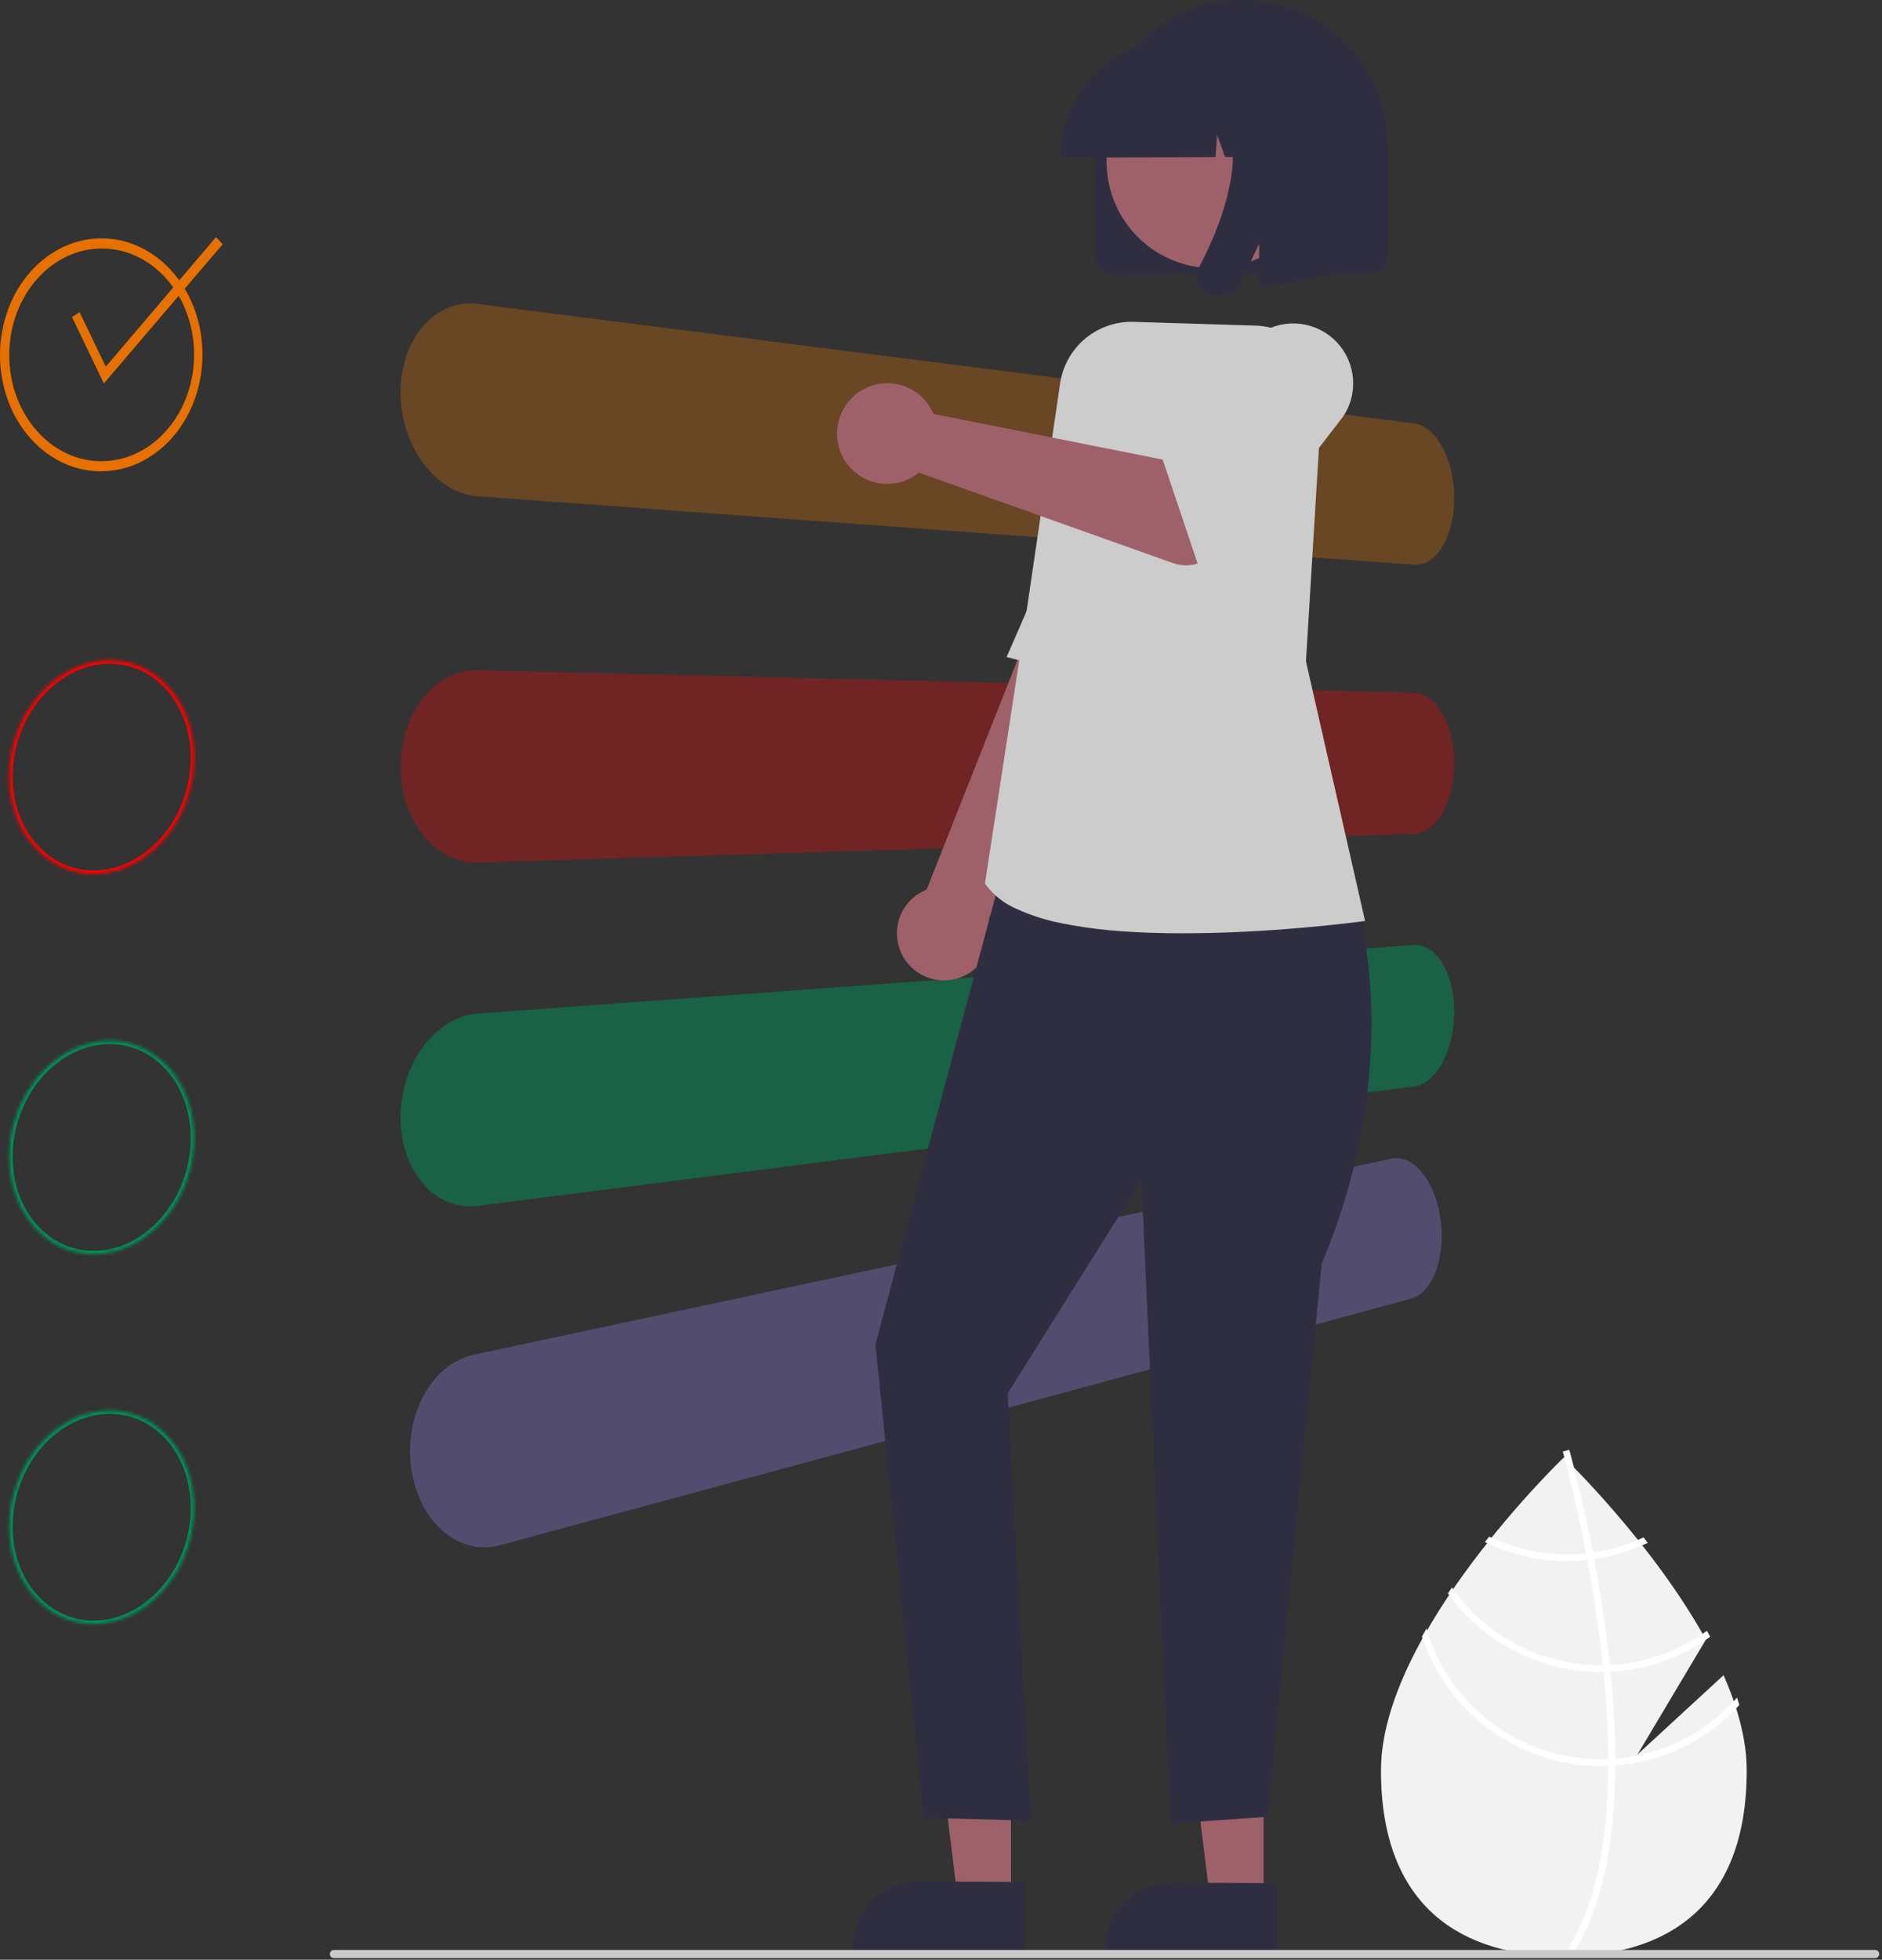 <svg width="560" height="583" viewBox="0 0 560 583" fill="none" xmlns="http://www.w3.org/2000/svg">
<rect x="0" y="0" width="560" height="583" fill="#333333" stroke="none"/>
<g clip-path="url(#clip0_108_345)">
<path d="M512.854 498.347L487.241 521.927L507.596 487.772C491.559 458.69 465.331 433.556 465.331 433.556C465.331 433.556 410.916 485.69 410.916 526.671C410.916 567.651 435.278 581.96 465.331 581.96C495.383 581.96 519.745 567.651 519.745 526.671C519.745 517.549 517.045 507.876 512.854 498.347Z" fill="#F2F2F2"/>
<path d="M480.653 523.204V525.224C480.533 548.704 476.573 567.024 468.803 579.924C468.693 580.114 468.573 580.294 468.463 580.484L467.593 579.954L466.763 579.434C475.383 565.504 478.433 545.814 478.543 525.334C478.553 524.674 478.563 524.004 478.553 523.334C478.523 514.664 477.993 505.894 477.143 497.374C477.083 496.714 477.013 496.044 476.943 495.374C475.763 484.134 474.063 473.394 472.323 464.064C472.203 463.404 472.073 462.744 471.943 462.094C468.933 446.314 465.863 434.884 465.163 432.354C465.083 432.044 465.033 431.874 465.023 431.834L465.973 431.564L465.983 431.554L466.943 431.284C466.953 431.324 467.123 431.894 467.403 432.954C468.473 436.914 471.253 447.664 473.983 461.844C474.103 462.484 474.233 463.144 474.353 463.804C475.773 471.374 477.163 479.834 478.263 488.714C478.543 490.944 478.793 493.144 479.013 495.314C479.093 495.984 479.163 496.654 479.223 497.314C480.144 506.524 480.62 515.154 480.653 523.204Z" fill="white"/>
<path d="M473.984 461.844C473.314 461.934 472.633 462.024 471.943 462.094C470.07 462.287 468.187 462.383 466.304 462.384C458.276 462.394 450.348 460.604 443.104 457.144C442.684 457.674 442.263 458.204 441.833 458.744C449.454 462.464 457.824 464.393 466.304 464.384C468.314 464.383 470.324 464.276 472.323 464.064C473.003 463.994 473.684 463.904 474.354 463.804C479.884 463.011 485.262 461.382 490.304 458.974C489.874 458.424 489.454 457.884 489.044 457.354C484.272 459.584 479.197 461.097 473.984 461.844Z" fill="white"/>
<path d="M479.014 495.314C478.324 495.354 477.634 495.374 476.944 495.374C476.734 495.384 476.514 495.384 476.304 495.384C467.605 495.384 459.035 493.281 451.325 489.253C443.615 485.226 436.993 479.394 432.024 472.254C431.624 472.844 431.224 473.434 430.834 474.034C436.013 481.258 442.839 487.144 450.747 491.205C458.654 495.265 467.415 497.384 476.304 497.384C476.584 497.384 476.864 497.384 477.144 497.374C477.844 497.364 478.534 497.344 479.224 497.314C489.901 496.767 500.195 493.156 508.874 486.914C508.554 486.324 508.234 485.734 507.904 485.144C499.469 491.273 489.428 494.807 479.014 495.314Z" fill="white"/>
<path d="M480.654 523.204C479.954 523.264 479.254 523.304 478.554 523.334C477.804 523.364 477.054 523.384 476.304 523.384C464.615 523.37 453.245 519.571 443.896 512.555C434.547 505.539 427.723 495.683 424.444 484.464C423.994 485.274 423.544 486.074 423.114 486.884C426.808 498.077 433.936 507.822 443.484 514.733C453.033 521.645 464.516 525.371 476.304 525.384C477.054 525.384 477.804 525.374 478.544 525.334C479.254 525.314 479.954 525.274 480.654 525.224C494.793 524.118 507.983 517.68 517.554 507.214C517.344 506.474 517.104 505.744 516.864 505.004C507.62 515.548 494.631 522.077 480.654 523.204Z" fill="white"/>
<path d="M420.747 125.949L142.158 90.431C141.408 90.335 140.652 90.286 139.895 90.284C139.15 90.283 138.404 90.33 137.665 90.425C136.926 90.52 136.195 90.663 135.475 90.854C134.747 91.048 134.032 91.289 133.335 91.576C132.652 91.856 131.987 92.178 131.343 92.539C130.69 92.903 130.059 93.305 129.454 93.743C128.835 94.192 128.242 94.676 127.677 95.193C127.095 95.725 126.541 96.287 126.018 96.878C125.482 97.487 124.978 98.123 124.507 98.783C124.031 99.451 123.584 100.147 123.167 100.869C122.75 101.593 122.362 102.347 122.005 103.129C121.648 103.912 121.322 104.721 121.028 105.556C120.723 106.42 120.456 107.302 120.226 108.204C119.997 109.106 119.805 110.024 119.651 110.957C119.5 111.89 119.384 112.838 119.304 113.801C119.224 114.764 119.184 115.738 119.184 116.725C119.187 117.71 119.227 118.692 119.304 119.671C119.381 120.65 119.497 121.621 119.651 122.584C119.806 123.551 119.999 124.509 120.228 125.457C120.458 126.404 120.725 127.341 121.03 128.267C121.325 129.162 121.65 130.036 122.008 130.89C122.365 131.745 122.752 132.576 123.169 133.384C123.586 134.193 124.033 134.977 124.509 135.739C124.984 136.504 125.488 137.24 126.021 137.947C126.554 138.654 127.107 139.328 127.68 139.97C128.253 140.608 128.845 141.21 129.456 141.776C130.068 142.342 130.697 142.87 131.345 143.361C131.986 143.847 132.651 144.301 133.337 144.719C134.029 145.141 134.743 145.524 135.478 145.866C136.19 146.198 136.921 146.488 137.667 146.734C138.398 146.975 139.143 147.172 139.898 147.323C140.645 147.472 141.401 147.574 142.161 147.63L420.749 168.008C421.559 168.067 422.374 167.985 423.157 167.767C423.555 167.656 423.943 167.513 424.318 167.339C424.71 167.157 425.087 166.945 425.446 166.707C425.811 166.465 426.159 166.199 426.489 165.912C426.835 165.611 427.163 165.289 427.471 164.949C427.796 164.59 428.103 164.214 428.389 163.822C428.685 163.42 428.97 162.99 429.243 162.534C429.516 162.079 429.774 161.603 430.017 161.108C430.26 160.613 430.487 160.098 430.699 159.565C430.912 159.032 431.109 158.481 431.289 157.911C431.47 157.341 431.634 156.754 431.783 156.151C431.939 155.527 432.074 154.891 432.187 154.244C432.3 153.597 432.397 152.941 432.477 152.275C432.555 151.609 432.613 150.934 432.652 150.25C432.69 149.566 432.71 148.875 432.71 148.176C432.707 147.478 432.688 146.783 432.652 146.091C432.616 145.399 432.557 144.713 432.477 144.032C432.399 143.35 432.303 142.675 432.187 142.004C432.072 141.334 431.937 140.672 431.783 140.016C431.634 139.382 431.47 138.762 431.289 138.157C431.11 137.56 430.914 136.972 430.699 136.393C430.485 135.813 430.257 135.251 430.017 134.707C429.774 134.164 429.516 133.637 429.243 133.126C428.969 132.614 428.685 132.128 428.389 131.667C428.094 131.205 427.788 130.768 427.471 130.355C427.154 129.941 426.826 129.554 426.489 129.194C426.159 128.841 425.811 128.506 425.446 128.19C425.088 127.881 424.712 127.594 424.318 127.332C423.947 127.084 423.559 126.863 423.157 126.67C422.772 126.485 422.373 126.331 421.965 126.208C421.567 126.088 421.159 126.002 420.747 125.949" fill="#E77100" fill-opacity="0.3"/>
<path d="M420.747 206.055L142.158 199.382C140.647 199.345 139.137 199.499 137.665 199.841C136.922 200.014 136.191 200.233 135.475 200.497C134.743 200.767 134.029 201.08 133.335 201.436C132.65 201.787 131.985 202.176 131.343 202.601C130.688 203.034 130.058 203.503 129.454 204.004C128.834 204.518 128.241 205.063 127.677 205.638C127.103 206.222 126.551 206.844 126.018 207.502C125.486 208.161 124.982 208.849 124.507 209.564C124.031 210.279 123.584 211.02 123.167 211.788C122.749 212.556 122.362 213.35 122.005 214.169C121.648 214.989 121.322 215.831 121.028 216.697C120.723 217.593 120.456 218.504 120.226 219.43C119.996 220.355 119.805 221.292 119.651 222.242C119.5 223.191 119.384 224.151 119.304 225.122C119.224 226.093 119.184 227.072 119.184 228.058C119.187 229.044 119.227 230.023 119.304 230.993C119.381 231.963 119.497 232.922 119.651 233.871C119.806 234.815 119.999 235.748 120.228 236.672C120.458 237.596 120.725 238.505 121.03 239.4C121.325 240.268 121.65 241.111 122.008 241.928C122.365 242.745 122.752 243.536 123.169 244.301C123.586 245.067 124.033 245.806 124.509 246.518C124.984 247.227 125.488 247.909 126.021 248.564C126.554 249.219 127.107 249.836 127.68 250.417C128.244 250.988 128.837 251.53 129.456 252.04C130.06 252.538 130.691 253.002 131.345 253.431C131.987 253.852 132.652 254.236 133.337 254.583C134.031 254.934 134.746 255.243 135.478 255.508C136.193 255.768 136.925 255.982 137.667 256.15C138.402 256.317 139.147 256.438 139.898 256.511C140.65 256.583 141.406 256.608 142.161 256.585L420.747 248.109C421.156 248.096 421.564 248.049 421.965 247.968C422.371 247.886 422.769 247.77 423.157 247.623C423.557 247.469 423.946 247.286 424.318 247.074C424.711 246.85 425.088 246.6 425.446 246.325C425.811 246.045 426.159 245.743 426.489 245.422C426.835 245.085 427.162 244.73 427.471 244.358C427.787 243.979 428.093 243.572 428.389 243.136C428.685 242.701 428.97 242.242 429.243 241.76C429.516 241.276 429.774 240.773 430.017 240.253C430.26 239.733 430.487 239.196 430.699 238.64C430.912 238.076 431.109 237.502 431.289 236.918C431.47 236.333 431.634 235.732 431.783 235.112C431.939 234.478 432.074 233.832 432.187 233.173C432.3 232.514 432.397 231.848 432.477 231.173C432.555 230.497 432.613 229.815 432.652 229.127C432.69 228.439 432.71 227.746 432.71 227.047C432.707 226.354 432.688 225.663 432.652 224.972C432.616 224.281 432.557 223.599 432.477 222.925C432.399 222.25 432.303 221.584 432.187 220.928C432.072 220.273 431.937 219.624 431.783 218.982C431.633 218.362 431.468 217.759 431.288 217.171C431.107 216.584 430.911 216.013 430.699 215.46C430.488 214.906 430.261 214.37 430.018 213.85C429.775 213.331 429.517 212.831 429.244 212.349C428.97 211.867 428.686 211.409 428.39 210.977C428.095 210.544 427.789 210.139 427.472 209.76C427.164 209.39 426.836 209.037 426.49 208.702C426.16 208.383 425.812 208.084 425.447 207.806C425.089 207.533 424.712 207.286 424.319 207.065C423.946 206.856 423.557 206.675 423.157 206.525C422.769 206.38 422.371 206.267 421.965 206.187C421.563 206.109 421.156 206.064 420.747 206.055Z" fill="#FF0000" fill-opacity="0.3"/>
<path d="M420.747 281.153L142.158 301.528C141.398 301.583 140.643 301.686 139.895 301.835C139.141 301.985 138.396 302.182 137.665 302.423C136.919 302.669 136.187 302.959 135.475 303.291C134.741 303.633 134.026 304.016 133.335 304.438C132.648 304.857 131.983 305.31 131.343 305.796C130.694 306.291 130.065 306.82 129.454 307.381C128.843 307.946 128.251 308.547 127.677 309.187C127.103 309.827 126.551 310.501 126.018 311.211C125.486 311.922 124.982 312.659 124.507 313.421C124.031 314.182 123.584 314.967 123.167 315.775C122.75 316.584 122.362 317.415 122.005 318.269C121.648 319.123 121.322 319.998 121.028 320.892C120.723 321.817 120.456 322.754 120.226 323.703C119.997 324.652 119.805 325.609 119.651 326.572C119.5 327.536 119.384 328.508 119.304 329.486C119.224 330.464 119.184 331.446 119.184 332.433C119.187 333.419 119.227 334.394 119.304 335.357C119.381 336.32 119.497 337.268 119.651 338.201C119.806 339.137 119.999 340.055 120.228 340.955C120.458 341.856 120.725 342.738 121.03 343.603C121.325 344.44 121.65 345.249 122.008 346.03C122.365 346.813 122.752 347.566 123.169 348.291C123.586 349.015 124.033 349.711 124.509 350.377C124.98 351.037 125.485 351.673 126.021 352.281C126.543 352.872 127.097 353.435 127.68 353.966C128.244 354.483 128.837 354.968 129.456 355.417C130.062 355.855 130.692 356.257 131.345 356.621C131.989 356.982 132.654 357.303 133.337 357.584C134.034 357.87 134.749 358.112 135.478 358.306C136.197 358.496 136.929 358.64 137.667 358.735C138.407 358.83 139.152 358.877 139.898 358.875C140.654 358.874 141.41 358.825 142.161 358.729L420.747 323.219C421.159 323.166 421.567 323.08 421.965 322.96C422.373 322.837 422.772 322.683 423.157 322.498C423.559 322.305 423.947 322.084 424.318 321.836C424.712 321.574 425.088 321.287 425.446 320.978C425.811 320.662 426.159 320.327 426.489 319.974C426.822 319.613 427.15 319.226 427.471 318.813C427.787 318.401 428.093 317.964 428.389 317.501C428.685 317.039 428.97 316.553 429.243 316.042C429.516 315.535 429.774 315.008 430.017 314.461C430.26 313.913 430.487 313.352 430.699 312.775C430.912 312.197 431.109 311.605 431.289 311C431.47 310.395 431.634 309.775 431.783 309.141C431.939 308.485 432.074 307.822 432.187 307.152C432.3 306.481 432.397 305.806 432.477 305.124C432.555 304.443 432.613 303.757 432.652 303.065C432.69 302.373 432.71 301.678 432.71 300.979C432.706 300.284 432.687 299.594 432.651 298.911C432.614 298.227 432.556 297.552 432.476 296.886C432.399 296.218 432.303 295.56 432.187 294.913C432.072 294.266 431.937 293.631 431.783 293.006C431.634 292.402 431.47 291.815 431.289 291.246C431.111 290.677 430.915 290.126 430.7 289.592C430.486 289.059 430.259 288.544 430.018 288.049C429.773 287.558 429.514 287.084 429.24 286.626C428.967 286.169 428.682 285.74 428.387 285.338C428.101 284.947 427.794 284.571 427.468 284.212C427.16 283.872 426.832 283.55 426.486 283.249C426.156 282.961 425.808 282.696 425.444 282.454C425.084 282.216 424.707 282.004 424.316 281.822C423.941 281.648 423.552 281.504 423.154 281.394C422.372 281.175 421.557 281.094 420.747 281.153" fill="#009258" fill-opacity="0.5"/>
<path d="M414.059 344.681L140.888 403.031C140.143 403.19 139.409 403.395 138.689 403.645C137.962 403.898 137.251 404.195 136.56 404.534C135.854 404.88 135.17 405.267 134.51 405.693C133.829 406.133 133.174 406.61 132.547 407.123C131.924 407.632 131.327 408.172 130.76 408.741C130.185 409.32 129.634 409.93 129.106 410.57C128.578 411.213 128.074 411.89 127.593 412.602C127.113 413.314 126.657 414.058 126.227 414.834C125.798 415.612 125.4 416.411 125.033 417.23C124.665 418.05 124.331 418.888 124.028 419.746C123.725 420.605 123.456 421.481 123.219 422.376C122.982 423.271 122.779 424.181 122.61 425.108C122.435 426.066 122.298 427.03 122.201 428.002C122.104 428.974 122.045 429.947 122.024 430.922C122.007 431.899 122.025 432.877 122.08 433.857C122.134 434.837 122.229 435.815 122.364 436.792C122.503 437.769 122.676 438.729 122.884 439.672C123.093 440.615 123.337 441.539 123.617 442.442C123.9 443.348 124.216 444.231 124.567 445.091C124.918 445.952 125.303 446.79 125.724 447.605C126.13 448.393 126.564 449.149 127.025 449.875C127.486 450.601 127.972 451.294 128.485 451.955C128.998 452.615 129.535 453.243 130.098 453.838C130.655 454.427 131.242 454.988 131.857 455.517C132.455 456.031 133.081 456.512 133.731 456.959C134.36 457.394 135.014 457.792 135.689 458.152C136.349 458.504 137.029 458.815 137.725 459.086C138.412 459.356 139.115 459.583 139.83 459.767C140.56 459.956 141.301 460.097 142.049 460.189C142.788 460.279 143.533 460.321 144.277 460.314C145.023 460.307 145.767 460.251 146.506 460.148C147.255 460.043 147.997 459.89 148.727 459.692L419.822 386.351C420.223 386.242 420.615 386.1 420.993 385.928C421.381 385.75 421.754 385.542 422.11 385.306C422.482 385.06 422.836 384.788 423.17 384.491C423.524 384.178 423.858 383.842 424.17 383.487C424.488 383.124 424.787 382.744 425.065 382.35C425.346 381.946 425.617 381.518 425.879 381.065C426.136 380.614 426.379 380.138 426.609 379.64C426.839 379.141 427.054 378.621 427.254 378.078C427.455 377.538 427.639 376.98 427.804 376.405C427.97 375.83 428.119 375.242 428.25 374.642C428.381 374.04 428.495 373.427 428.591 372.802C428.687 372.178 428.765 371.542 428.825 370.894C428.89 370.222 428.933 369.547 428.953 368.867C428.973 368.188 428.977 367.506 428.963 366.82C428.946 366.134 428.91 365.446 428.853 364.756C428.797 364.065 428.721 363.374 428.625 362.681C428.526 361.993 428.412 361.313 428.283 360.641C428.154 359.968 428.003 359.308 427.833 358.659C427.665 358.007 427.479 357.369 427.276 356.744C427.073 356.119 426.853 355.508 426.614 354.911C426.385 354.333 426.141 353.774 425.884 353.235C425.63 352.696 425.36 352.177 425.075 351.677C424.789 351.178 424.494 350.7 424.187 350.242C423.877 349.789 423.556 349.355 423.222 348.939C422.888 348.524 422.548 348.138 422.2 347.781C421.863 347.432 421.508 347.101 421.136 346.79C420.784 346.496 420.415 346.222 420.031 345.971C419.665 345.732 419.284 345.516 418.89 345.327C418.501 345.14 418.098 344.982 417.686 344.855C417.291 344.734 416.886 344.645 416.476 344.59C415.671 344.481 414.853 344.512 414.059 344.681" fill="#7366AC" fill-opacity="0.5"/>
<path d="M268.901 284.886C270.666 287.82 273.447 290.004 276.715 291.023C279.984 292.042 283.513 291.825 286.633 290.414C289.752 289.003 292.245 286.495 293.638 283.368C295.03 280.24 295.226 276.709 294.188 273.447L348.181 162.521L322.336 146.854L275.707 264.679C275.528 264.748 275.353 264.821 275.18 264.897C275.007 264.973 274.835 265.052 274.664 265.135C274.492 265.217 274.322 265.304 274.153 265.396C273.984 265.487 273.816 265.583 273.65 265.683C270.474 267.6 268.19 270.7 267.299 274.3C266.408 277.901 266.984 281.708 268.9 284.885L268.901 284.886Z" fill="#9E616A"/>
<path d="M337.874 205.295L299.517 195.464C299.517 195.464 300.769 192.633 302.804 187.942C304.84 183.252 307.684 176.712 310.883 169.287C314.082 161.862 317.631 153.565 321.098 145.364C324.565 137.163 327.936 129.06 330.776 122.036C333.615 115.013 336.841 110.807 340.083 108.449C342.767 106.41 346.147 105.511 349.488 105.949C352.086 106.336 354.569 107.281 356.766 108.719C357.806 109.366 358.784 110.109 359.687 110.936L368.581 127.11L337.874 205.295Z" fill="#CCCCCC"/>
<mask id="path-12-inside-1_108_345" fill="white">
<path d="M30.902 196.51C29.973 196.579 29.049 196.699 28.133 196.871C27.212 197.044 26.301 197.267 25.404 197.541C24.494 197.819 23.599 198.146 22.725 198.52C21.829 198.904 20.955 199.334 20.104 199.808C19.272 200.276 18.459 200.785 17.664 201.335C16.87 201.885 16.098 202.475 15.349 203.107C14.601 203.737 13.876 204.408 13.172 205.122C12.468 205.835 11.79 206.588 11.137 207.379C10.485 208.17 9.867 208.99 9.282 209.838C8.698 210.686 8.15 211.56 7.638 212.46C7.131 213.361 6.657 214.287 6.215 215.237C5.774 216.187 5.373 217.159 5.012 218.154C4.635 219.185 4.306 220.227 4.023 221.28C3.741 222.332 3.505 223.394 3.317 224.465C3.127 225.535 2.985 226.613 2.891 227.698C2.796 228.783 2.749 229.872 2.749 230.966C2.749 232.06 2.796 233.14 2.891 234.205C2.985 235.271 3.127 236.32 3.317 237.353C3.505 238.386 3.741 239.4 4.023 240.396C4.306 241.392 4.634 242.368 5.008 243.323C5.372 244.245 5.774 245.137 6.212 245.999C6.645 246.852 7.12 247.683 7.637 248.488C8.145 249.278 8.694 250.042 9.281 250.775C9.863 251.504 10.482 252.202 11.137 252.866C11.782 253.519 12.461 254.136 13.172 254.715C13.868 255.282 14.595 255.81 15.351 256.296C16.841 257.255 18.436 258.04 20.105 258.636C21.816 259.247 23.595 259.651 25.402 259.839C26.308 259.933 27.22 259.973 28.131 259.96C29.057 259.947 29.981 259.881 30.899 259.764C31.826 259.645 32.745 259.476 33.654 259.257C34.564 259.036 35.462 258.767 36.344 258.449C37.235 258.127 38.109 257.759 38.962 257.345C39.831 256.924 40.678 256.458 41.5 255.951C42.3 255.452 43.079 254.917 43.837 254.345C44.596 253.774 45.33 253.165 46.041 252.518C46.752 251.871 47.439 251.189 48.101 250.472C48.763 249.754 49.399 249.002 50.01 248.214C50.625 247.426 51.203 246.615 51.746 245.781C52.288 244.946 52.796 244.09 53.27 243.211C53.743 242.332 54.181 241.433 54.584 240.513C54.987 239.594 55.354 238.655 55.686 237.696C56.029 236.705 56.33 235.704 56.587 234.695C56.845 233.687 57.06 232.671 57.233 231.648C57.404 230.624 57.533 229.594 57.62 228.56C57.707 227.526 57.75 226.487 57.75 225.443C57.749 224.4 57.706 223.37 57.62 222.352C57.534 221.335 57.405 220.332 57.233 219.343C57.061 218.356 56.846 217.383 56.587 216.425C56.329 215.467 56.029 214.527 55.686 213.605C55.353 212.712 54.986 211.847 54.584 211.008C54.178 210.172 53.737 209.361 53.264 208.574C52.327 207.02 51.236 205.563 50.01 204.225C49.408 203.567 48.773 202.941 48.106 202.348C47.449 201.767 46.762 201.222 46.046 200.715C45.338 200.213 44.602 199.75 43.842 199.329C43.083 198.909 42.301 198.531 41.5 198.198C39.845 197.509 38.115 197.018 36.345 196.735C35.454 196.593 34.556 196.504 33.655 196.467C32.737 196.43 31.817 196.445 30.901 196.513"/>
</mask>
<path d="M28.133 196.871L28.317 197.854L28.318 197.854L28.133 196.871ZM25.404 197.541L25.113 196.584L25.112 196.584L25.404 197.541ZM22.725 198.52L23.118 199.44L23.119 199.44L22.725 198.52ZM20.104 199.808L19.617 198.935L19.614 198.937L20.104 199.808ZM15.349 203.107L15.993 203.872L15.994 203.871L15.349 203.107ZM11.137 207.379L10.366 206.743L10.366 206.743L11.137 207.379ZM7.638 212.46L6.769 211.965L6.767 211.969L7.638 212.46ZM5.012 218.154L5.951 218.496L5.951 218.495L5.012 218.154ZM3.317 224.465L4.301 224.639L4.301 224.638L3.317 224.465ZM2.749 230.966H3.749V230.966L2.749 230.966ZM3.317 237.353L4.3 237.174L4.3 237.173L3.317 237.353ZM5.008 243.323L4.077 243.687L4.078 243.69L5.008 243.323ZM6.212 245.999L7.103 245.546L7.103 245.545L6.212 245.999ZM7.637 248.488L6.795 249.028L6.796 249.029L7.637 248.488ZM9.281 250.775L10.063 250.152L10.062 250.15L9.281 250.775ZM11.137 252.866L10.426 253.568L10.426 253.569L11.137 252.866ZM13.172 254.715L12.54 255.49L12.54 255.49L13.172 254.715ZM15.351 256.296L15.892 255.455L15.892 255.454L15.351 256.296ZM20.105 258.636L20.442 257.694L20.442 257.694L20.105 258.636ZM25.402 259.839L25.298 260.834L25.299 260.834L25.402 259.839ZM28.131 259.96L28.117 258.96L28.116 258.96L28.131 259.96ZM30.899 259.764L30.773 258.772L30.772 258.772L30.899 259.764ZM33.654 259.257L33.889 260.229L33.889 260.229L33.654 259.257ZM36.344 258.449L36.683 259.39L36.683 259.39L36.344 258.449ZM38.962 257.345L38.526 256.445L38.526 256.446L38.962 257.345ZM41.5 255.951L42.025 256.802L42.029 256.8L41.5 255.951ZM46.041 252.518L46.714 253.258L46.714 253.258L46.041 252.518ZM50.01 248.214L49.222 247.598L49.22 247.601L50.01 248.214ZM53.27 243.211L54.15 243.685L54.15 243.685L53.27 243.211ZM55.686 237.696L54.741 237.369L54.741 237.37L55.686 237.696ZM57.233 231.648L58.219 231.814L58.219 231.813L57.233 231.648ZM57.75 225.443L58.75 225.443V225.443L57.75 225.443ZM57.233 219.343L56.247 219.514L56.248 219.515L57.233 219.343ZM55.686 213.605L56.623 213.256L56.623 213.255L55.686 213.605ZM54.584 211.008L55.486 210.576L55.484 210.571L54.584 211.008ZM53.264 208.574L54.121 208.058L54.12 208.058L53.264 208.574ZM50.01 204.225L49.272 204.9L49.273 204.901L50.01 204.225ZM48.106 202.348L48.77 201.601L48.769 201.599L48.106 202.348ZM46.046 200.715L46.624 199.899L46.624 199.899L46.046 200.715ZM43.842 199.329L44.327 198.455L44.327 198.455L43.842 199.329ZM41.5 198.198L41.115 199.121L41.116 199.121L41.5 198.198ZM36.345 196.735L36.503 195.748L36.503 195.748L36.345 196.735ZM33.655 196.467L33.696 195.468L33.695 195.468L33.655 196.467ZM30.828 195.513C29.862 195.584 28.901 195.71 27.948 195.888L28.318 197.854C29.197 197.689 30.084 197.573 30.975 197.507L30.828 195.513ZM27.949 195.888C26.991 196.068 26.044 196.3 25.113 196.584L25.696 198.497C26.557 198.235 27.432 198.02 28.317 197.854L27.949 195.888ZM25.112 196.584C24.167 196.873 23.239 197.212 22.331 197.601L23.119 199.44C23.96 199.079 24.821 198.764 25.696 198.497L25.112 196.584ZM22.331 197.601C21.404 197.998 20.498 198.444 19.617 198.935L20.591 200.682C21.412 200.224 22.255 199.809 23.118 199.44L22.331 197.601ZM19.614 198.937C18.755 199.42 17.915 199.945 17.095 200.512L18.233 202.157C19.002 201.625 19.789 201.133 20.594 200.68L19.614 198.937ZM17.095 200.512C16.274 201.081 15.477 201.691 14.705 202.342L15.994 203.871C16.719 203.26 17.465 202.689 18.233 202.157L17.095 200.512ZM14.705 202.342C13.933 202.992 13.185 203.685 12.46 204.419L13.884 205.824C14.566 205.132 15.27 204.481 15.993 203.872L14.705 202.342ZM12.46 204.419C11.735 205.155 11.037 205.929 10.366 206.743L11.909 208.015C12.543 207.246 13.201 206.516 13.884 205.824L12.46 204.419ZM10.366 206.743C9.695 207.556 9.059 208.399 8.459 209.271L10.106 210.405C10.674 209.581 11.275 208.784 11.909 208.015L10.366 206.743ZM8.459 209.271C7.858 210.143 7.295 211.041 6.769 211.965L8.507 212.954C9.005 212.08 9.538 211.23 10.106 210.405L8.459 209.271ZM6.767 211.969C6.247 212.893 5.761 213.842 5.308 214.815L7.122 215.658C7.553 214.731 8.015 213.829 8.51 212.95L6.767 211.969ZM5.308 214.815C4.855 215.792 4.442 216.791 4.072 217.812L5.951 218.495C6.303 217.527 6.693 216.582 7.122 215.658L5.308 214.815ZM4.072 217.811C3.686 218.869 3.348 219.939 3.057 221.02L4.989 221.539C5.264 220.514 5.585 219.5 5.951 218.496L4.072 217.811ZM3.057 221.02C2.767 222.102 2.525 223.192 2.332 224.291L4.301 224.638C4.485 223.597 4.714 222.563 4.989 221.539L3.057 221.02ZM2.332 224.291C2.137 225.39 1.992 226.497 1.894 227.611L3.887 227.785C3.979 226.729 4.117 225.681 4.301 224.639L2.332 224.291ZM1.894 227.611C1.797 228.725 1.749 229.844 1.749 230.966L3.749 230.966C3.749 229.901 3.795 228.841 3.887 227.785L1.894 227.611ZM1.749 230.966C1.749 232.089 1.797 233.198 1.894 234.294L3.887 234.117C3.795 233.081 3.749 232.031 3.749 230.966H1.749ZM1.894 234.294C1.992 235.39 2.138 236.47 2.333 237.534L4.3 237.173C4.117 236.171 3.979 235.153 3.887 234.117L1.894 234.294ZM2.333 237.533C2.527 238.597 2.77 239.642 3.061 240.669L4.985 240.123C4.712 239.159 4.483 238.176 4.3 237.174L2.333 237.533ZM3.061 240.669C3.352 241.696 3.691 242.702 4.077 243.687L5.939 242.958C5.577 242.033 5.259 241.089 4.985 240.123L3.061 240.669ZM4.078 243.69C4.453 244.641 4.868 245.561 5.32 246.452L7.103 245.545C6.679 244.712 6.291 243.849 5.938 242.955L4.078 243.69ZM5.32 246.451C5.768 247.334 6.261 248.194 6.795 249.028L8.479 247.948C7.98 247.171 7.521 246.369 7.103 245.546L5.32 246.451ZM6.796 249.029C7.323 249.848 7.892 250.64 8.501 251.4L10.062 250.15C9.496 249.444 8.968 248.708 8.478 247.947L6.796 249.029ZM8.499 251.399C9.103 252.155 9.746 252.88 10.426 253.568L11.849 252.164C11.219 251.525 10.623 250.853 10.063 250.152L8.499 251.399ZM10.426 253.569C11.095 254.247 11.801 254.888 12.54 255.49L13.803 253.94C13.12 253.383 12.468 252.79 11.849 252.163L10.426 253.569ZM12.54 255.49C13.265 256.081 14.023 256.631 14.809 257.137L15.892 255.454C15.168 254.989 14.471 254.483 13.803 253.94L12.54 255.49ZM14.809 257.136C16.364 258.137 18.028 258.956 19.769 259.577L20.442 257.694C18.844 257.124 17.318 256.372 15.892 255.455L14.809 257.136ZM19.769 259.577C21.555 260.216 23.412 260.637 25.298 260.834L25.505 258.845C23.778 258.665 22.078 258.278 20.442 257.694L19.769 259.577ZM25.299 260.834C26.245 260.932 27.195 260.974 28.145 260.96L28.116 258.96C27.244 258.973 26.372 258.934 25.504 258.845L25.299 260.834ZM28.145 260.96C29.108 260.946 30.07 260.878 31.026 260.755L30.772 258.772C29.891 258.885 29.005 258.947 28.117 258.96L28.145 260.96ZM31.026 260.756C31.989 260.633 32.945 260.457 33.889 260.229L33.419 258.285C32.546 258.496 31.663 258.658 30.773 258.772L31.026 260.756ZM33.889 260.229C34.835 260 35.767 259.72 36.683 259.39L36.005 257.508C35.157 257.814 34.294 258.073 33.418 258.285L33.889 260.229ZM36.683 259.39C37.608 259.056 38.514 258.674 39.399 258.245L38.526 256.446C37.705 256.844 36.863 257.199 36.005 257.508L36.683 259.39ZM39.399 258.245C40.298 257.809 41.174 257.327 42.025 256.802L40.974 255.1C40.181 255.59 39.364 256.039 38.526 256.445L39.399 258.245ZM42.029 256.8C42.854 256.285 43.657 255.733 44.439 255.144L43.236 253.547C42.5 254.101 41.745 254.619 40.97 255.103L42.029 256.8ZM44.439 255.144C45.222 254.554 45.981 253.925 46.714 253.258L45.368 251.778C44.68 252.405 43.969 252.994 43.236 253.547L44.439 255.144ZM46.714 253.258C47.447 252.591 48.154 251.888 48.836 251.15L47.366 249.794C46.723 250.49 46.057 251.152 45.368 251.778L46.714 253.258ZM48.836 251.15C49.518 250.411 50.173 249.636 50.8 248.826L49.22 247.601C48.626 248.367 48.008 249.098 47.366 249.794L48.836 251.15ZM50.798 248.829C51.431 248.019 52.026 247.185 52.584 246.326L50.907 245.236C50.381 246.046 49.819 246.834 49.222 247.598L50.798 248.829ZM52.584 246.326C53.142 245.468 53.664 244.588 54.15 243.685L52.389 242.736C51.929 243.591 51.435 244.424 50.907 245.236L52.584 246.326ZM54.15 243.685C54.637 242.782 55.087 241.859 55.5 240.914L53.668 240.112C53.276 241.007 52.85 241.882 52.389 242.736L54.15 243.685ZM55.5 240.914C55.914 239.97 56.291 239.006 56.631 238.023L54.741 237.37C54.418 238.303 54.06 239.217 53.668 240.112L55.5 240.914ZM56.631 238.024C56.983 237.006 57.292 235.979 57.556 234.943L55.618 234.448C55.368 235.43 55.075 236.403 54.741 237.369L56.631 238.024ZM57.556 234.943C57.821 233.907 58.041 232.864 58.219 231.814L56.246 231.481C56.079 232.477 55.869 233.466 55.618 234.448L57.556 234.943ZM58.219 231.813C58.395 230.762 58.528 229.705 58.617 228.643L56.624 228.476C56.539 229.483 56.414 230.485 56.246 231.482L58.219 231.813ZM58.617 228.643C58.706 227.581 58.75 226.514 58.75 225.443L56.75 225.443C56.75 226.459 56.708 227.47 56.624 228.476L58.617 228.643ZM58.75 225.443C58.749 224.372 58.705 223.314 58.617 222.268L56.624 222.436C56.707 223.426 56.749 224.428 56.75 225.444L58.75 225.443ZM58.617 222.268C58.528 221.222 58.395 220.189 58.218 219.171L56.248 219.515C56.415 220.474 56.54 221.448 56.624 222.436L58.617 222.268ZM58.218 219.171C58.041 218.155 57.819 217.152 57.553 216.165L55.622 216.685C55.872 217.614 56.081 218.557 56.247 219.514L58.218 219.171ZM57.553 216.165C57.287 215.177 56.977 214.207 56.623 213.256L54.748 213.953C55.08 214.846 55.371 215.757 55.622 216.685L57.553 216.165ZM56.623 213.255C56.279 212.335 55.901 211.443 55.486 210.576L53.682 211.44C54.07 212.251 54.426 213.089 54.749 213.954L56.623 213.255ZM55.484 210.571C55.064 209.708 54.61 208.871 54.121 208.058L52.407 209.09C52.865 209.851 53.291 210.636 53.685 211.446L55.484 210.571ZM54.12 208.058C53.148 206.446 52.019 204.936 50.747 203.549L49.273 204.901C50.455 206.19 51.505 207.593 52.407 209.091L54.12 208.058ZM50.748 203.55C50.123 202.866 49.462 202.216 48.77 201.601L47.442 203.096C48.083 203.665 48.694 204.267 49.272 204.9L50.748 203.55ZM48.769 201.599C48.085 200.994 47.369 200.427 46.624 199.899L45.468 201.531C46.154 202.017 46.813 202.54 47.443 203.097L48.769 201.599ZM46.624 199.899C45.886 199.375 45.119 198.893 44.327 198.455L43.358 200.204C44.085 200.607 44.789 201.05 45.468 201.531L46.624 199.899ZM44.327 198.455C43.535 198.016 42.719 197.622 41.884 197.274L41.116 199.121C41.883 199.44 42.631 199.802 43.358 200.204L44.327 198.455ZM41.884 197.275C40.157 196.555 38.35 196.043 36.503 195.748L36.188 197.723C37.879 197.993 39.533 198.462 41.115 199.121L41.884 197.275ZM36.503 195.748C35.573 195.6 34.636 195.506 33.696 195.468L33.614 197.466C34.476 197.501 35.336 197.587 36.188 197.723L36.503 195.748ZM33.695 195.468C32.739 195.429 31.781 195.445 30.827 195.515L30.974 197.51C31.853 197.445 32.734 197.43 33.614 197.466L33.695 195.468Z" fill="#FF0000" mask="url(#path-12-inside-1_108_345)"/>
<mask id="path-14-inside-2_108_345" fill="white">
<path d="M30.902 309.663C29.973 309.731 29.049 309.852 28.133 310.024C27.212 310.196 26.301 310.42 25.404 310.693C24.494 310.971 23.599 311.298 22.725 311.673C21.829 312.056 20.955 312.486 20.104 312.961C19.272 313.429 18.459 313.937 17.664 314.487C16.87 315.037 16.098 315.627 15.349 316.259C14.601 316.889 13.876 317.561 13.172 318.274C12.468 318.988 11.79 319.74 11.137 320.531C10.485 321.322 9.867 322.142 9.282 322.99C8.698 323.839 8.15 324.713 7.638 325.612C7.131 326.513 6.657 327.439 6.215 328.389C5.774 329.339 5.373 330.312 5.012 331.306C4.635 332.337 4.306 333.379 4.023 334.432C3.741 335.485 3.505 336.547 3.317 337.617C3.127 338.688 2.985 339.765 2.891 340.85C2.796 341.935 2.749 343.025 2.749 344.119C2.749 345.212 2.796 346.292 2.891 347.358C2.985 348.424 3.127 349.473 3.317 350.506C3.505 351.538 3.741 352.553 4.023 353.549C4.306 354.545 4.634 355.52 5.008 356.475C5.372 357.397 5.774 358.289 6.212 359.151C6.645 360.004 7.12 360.835 7.637 361.64C8.145 362.43 8.694 363.194 9.281 363.927C9.863 364.657 10.482 365.355 11.137 366.018C11.782 366.671 12.461 367.288 13.172 367.867C13.868 368.434 14.595 368.962 15.351 369.448C16.841 370.407 18.436 371.192 20.105 371.788C21.816 372.399 23.595 372.803 25.402 372.992C26.308 373.085 27.22 373.125 28.131 373.112C29.057 373.099 29.981 373.034 30.899 372.916C31.826 372.798 32.745 372.629 33.654 372.409C34.564 372.189 35.462 371.919 36.344 371.601C37.235 371.28 38.109 370.911 38.962 370.498C39.831 370.076 40.678 369.611 41.5 369.104C42.3 368.604 43.079 368.069 43.837 367.498C44.596 366.926 45.33 366.317 46.041 365.671C46.752 365.024 47.439 364.342 48.101 363.624C48.763 362.907 49.399 362.154 50.01 361.366C50.625 360.579 51.203 359.768 51.746 358.933C52.288 358.099 52.796 357.242 53.27 356.363C53.743 355.484 54.181 354.585 54.584 353.665C54.987 352.746 55.354 351.807 55.686 350.849C56.029 349.857 56.33 348.857 56.587 347.848C56.845 346.839 57.06 345.823 57.233 344.8C57.404 343.776 57.533 342.747 57.62 341.712C57.707 340.678 57.75 339.639 57.75 338.596C57.749 337.553 57.706 336.522 57.62 335.505C57.534 334.487 57.405 333.484 57.233 332.495C57.061 331.508 56.846 330.535 56.587 329.577C56.329 328.619 56.029 327.679 55.686 326.757C55.353 325.865 54.986 324.999 54.584 324.16C54.178 323.324 53.737 322.513 53.264 321.726C52.327 320.172 51.236 318.715 50.01 317.377C49.408 316.719 48.773 316.093 48.106 315.501C47.449 314.92 46.762 314.374 46.046 313.867C45.338 313.365 44.602 312.902 43.842 312.482C43.083 312.061 42.301 311.683 41.5 311.35C39.845 310.661 38.115 310.17 36.345 309.888C35.454 309.746 34.556 309.656 33.655 309.619C32.737 309.582 31.817 309.597 30.901 309.665"/>
</mask>
<path d="M28.133 310.024L28.317 311.007L28.318 311.006L28.133 310.024ZM25.404 310.693L25.113 309.736L25.112 309.737L25.404 310.693ZM22.725 311.673L23.118 312.592L23.119 312.592L22.725 311.673ZM20.104 312.961L19.617 312.088L19.614 312.089L20.104 312.961ZM15.349 316.259L15.993 317.024L15.994 317.023L15.349 316.259ZM11.137 320.531L10.366 319.895L10.366 319.895L11.137 320.531ZM7.638 325.612L6.769 325.118L6.767 325.122L7.638 325.612ZM5.012 331.306L5.951 331.649L5.951 331.647L5.012 331.306ZM3.317 337.617L4.301 337.791L4.301 337.791L3.317 337.617ZM2.749 344.119H3.749V344.119L2.749 344.119ZM3.317 350.506L4.3 350.326L4.3 350.325L3.317 350.506ZM5.008 356.475L4.077 356.84L4.078 356.842L5.008 356.475ZM6.212 359.151L7.103 358.698L7.103 358.698L6.212 359.151ZM7.637 361.64L6.795 362.18L6.796 362.181L7.637 361.64ZM9.281 363.927L10.063 363.304L10.062 363.303L9.281 363.927ZM11.137 366.018L10.426 366.721L10.426 366.721L11.137 366.018ZM13.172 367.867L12.54 368.643L12.54 368.643L13.172 367.867ZM15.351 369.448L15.892 368.607L15.892 368.607L15.351 369.448ZM20.105 371.788L20.442 370.846L20.442 370.846L20.105 371.788ZM25.402 372.992L25.298 373.986L25.299 373.986L25.402 372.992ZM28.131 373.112L28.117 372.112L28.116 372.112L28.131 373.112ZM30.899 372.916L30.773 371.924L30.772 371.924L30.899 372.916ZM33.654 372.409L33.889 373.381L33.889 373.381L33.654 372.409ZM36.344 371.601L36.683 372.542L36.683 372.542L36.344 371.601ZM38.962 370.498L38.526 369.598L38.526 369.598L38.962 370.498ZM41.5 369.104L42.025 369.955L42.029 369.952L41.5 369.104ZM46.041 365.671L46.714 366.41L46.041 365.671ZM50.01 361.366L49.222 360.75L49.22 360.753L50.01 361.366ZM53.27 356.363L54.15 356.837L54.15 356.837L53.27 356.363ZM55.686 350.849L54.741 350.522L54.741 350.522L55.686 350.849ZM57.233 344.8L58.219 344.966L58.219 344.965L57.233 344.8ZM57.75 338.596L58.75 338.596V338.595L57.75 338.596ZM57.233 332.495L56.247 332.667L56.248 332.667L57.233 332.495ZM55.686 326.757L56.623 326.409L56.623 326.407L55.686 326.757ZM54.584 324.16L55.486 323.729L55.484 323.723L54.584 324.16ZM53.264 321.726L54.121 321.211L54.12 321.21L53.264 321.726ZM50.01 317.377L49.272 318.052L49.273 318.053L50.01 317.377ZM48.106 315.501L48.77 314.753L48.769 314.752L48.106 315.501ZM46.046 313.867L46.624 313.051L46.624 313.051L46.046 313.867ZM43.842 312.482L44.327 311.607L44.327 311.607L43.842 312.482ZM41.5 311.35L41.115 312.273L41.116 312.273L41.5 311.35ZM36.345 309.888L36.503 308.9L36.503 308.9L36.345 309.888ZM33.655 309.619L33.696 308.62L33.695 308.62L33.655 309.619ZM30.828 308.665C29.862 308.737 28.901 308.862 27.948 309.041L28.318 311.006C29.197 310.841 30.084 310.726 30.975 310.66L30.828 308.665ZM27.949 309.041C26.991 309.22 26.044 309.452 25.113 309.736L25.696 311.649C26.557 311.387 27.432 311.172 28.317 311.007L27.949 309.041ZM25.112 309.737C24.167 310.025 23.239 310.365 22.331 310.754L23.119 312.592C23.96 312.231 24.821 311.917 25.696 311.649L25.112 309.737ZM22.331 310.754C21.404 311.151 20.498 311.596 19.617 312.088L20.591 313.834C21.412 313.376 22.255 312.962 23.118 312.592L22.331 310.754ZM19.614 312.089C18.755 312.572 17.915 313.098 17.095 313.665L18.233 315.31C19.002 314.777 19.789 314.285 20.594 313.832L19.614 312.089ZM17.095 313.665C16.274 314.233 15.477 314.843 14.705 315.495L15.994 317.023C16.719 316.412 17.465 315.841 18.233 315.31L17.095 313.665ZM14.705 315.494C13.933 316.144 13.185 316.837 12.46 317.572L13.884 318.976C14.566 318.284 15.27 317.634 15.993 317.024L14.705 315.494ZM12.46 317.572C11.735 318.307 11.037 319.081 10.366 319.895L11.909 321.167C12.543 320.398 13.201 319.668 13.884 318.976L12.46 317.572ZM10.366 319.895C9.695 320.709 9.059 321.551 8.459 322.423L10.106 323.558C10.674 322.733 11.275 321.936 11.909 321.167L10.366 319.895ZM8.459 322.423C7.858 323.295 7.295 324.193 6.769 325.118L8.507 326.107C9.005 325.232 9.538 324.382 10.106 323.558L8.459 322.423ZM6.767 325.122C6.247 326.046 5.761 326.995 5.308 327.968L7.122 328.81C7.553 327.884 8.015 326.981 8.51 326.103L6.767 325.122ZM5.308 327.968C4.855 328.944 4.442 329.943 4.072 330.964L5.951 331.647C6.303 330.68 6.693 329.734 7.122 328.81L5.308 327.968ZM4.072 330.963C3.686 332.022 3.348 333.091 3.057 334.173L4.989 334.691C5.264 333.667 5.585 332.653 5.951 331.649L4.072 330.963ZM3.057 334.173C2.767 335.254 2.525 336.344 2.332 337.444L4.301 337.791C4.485 336.749 4.714 335.716 4.989 334.691L3.057 334.173ZM2.332 337.443C2.137 338.542 1.992 339.649 1.894 340.763L3.887 340.937C3.979 339.881 4.117 338.833 4.301 337.791L2.332 337.443ZM1.894 340.763C1.797 341.877 1.749 342.996 1.749 344.119L3.749 344.119C3.749 343.054 3.795 341.993 3.887 340.937L1.894 340.763ZM1.749 344.119C1.749 345.241 1.797 346.351 1.894 347.446L3.887 347.269C3.795 346.234 3.749 345.183 3.749 344.119H1.749ZM1.894 347.446C1.992 348.542 2.138 349.622 2.333 350.686L4.3 350.325C4.117 349.323 3.979 348.305 3.887 347.269L1.894 347.446ZM2.333 350.685C2.527 351.749 2.77 352.795 3.061 353.822L4.985 353.276C4.712 352.311 4.483 351.328 4.3 350.326L2.333 350.685ZM3.061 353.822C3.352 354.848 3.691 355.854 4.077 356.84L5.939 356.11C5.577 355.186 5.259 354.241 4.985 353.276L3.061 353.822ZM4.078 356.842C4.453 357.793 4.868 358.714 5.32 359.604L7.103 358.698C6.679 357.865 6.291 357.001 5.938 356.108L4.078 356.842ZM5.32 359.604C5.768 360.487 6.261 361.347 6.795 362.18L8.479 361.1C7.98 360.323 7.521 359.522 7.103 358.698L5.32 359.604ZM6.796 362.181C7.323 363 7.892 363.792 8.501 364.552L10.062 363.303C9.496 362.596 8.968 361.86 8.478 361.099L6.796 362.181ZM8.499 364.551C9.103 365.308 9.746 366.032 10.426 366.721L11.849 365.316C11.219 364.677 10.623 364.006 10.063 363.304L8.499 364.551ZM10.426 366.721C11.095 367.399 11.801 368.041 12.54 368.643L13.803 367.092C13.12 366.536 12.468 365.943 11.849 365.316L10.426 366.721ZM12.54 368.643C13.265 369.233 14.023 369.783 14.809 370.289L15.892 368.607C15.168 368.141 14.471 367.635 13.803 367.092L12.54 368.643ZM14.809 370.289C16.364 371.289 18.028 372.108 19.769 372.73L20.442 370.846C18.844 370.276 17.318 369.525 15.892 368.607L14.809 370.289ZM19.769 372.73C21.555 373.368 23.412 373.79 25.298 373.986L25.505 371.997C23.778 371.817 22.078 371.431 20.442 370.846L19.769 372.73ZM25.299 373.986C26.245 374.084 27.195 374.126 28.145 374.112L28.116 372.112C27.244 372.125 26.372 372.086 25.504 371.997L25.299 373.986ZM28.145 374.112C29.108 374.098 30.07 374.03 31.026 373.908L30.772 371.924C29.891 372.037 29.005 372.1 28.117 372.112L28.145 374.112ZM31.026 373.908C31.989 373.785 32.945 373.609 33.889 373.381L33.419 371.437C32.546 371.648 31.663 371.81 30.773 371.924L31.026 373.908ZM33.889 373.381C34.835 373.152 35.767 372.872 36.683 372.542L36.005 370.661C35.157 370.966 34.294 371.225 33.418 371.437L33.889 373.381ZM36.683 372.542C37.608 372.208 38.514 371.826 39.399 371.397L38.526 369.598C37.705 369.996 36.863 370.351 36.005 370.661L36.683 372.542ZM39.399 371.397C40.298 370.961 41.174 370.48 42.025 369.955L40.974 368.253C40.181 368.742 39.364 369.191 38.526 369.598L39.399 371.397ZM42.029 369.952C42.854 369.437 43.657 368.885 44.439 368.296L43.236 366.699C42.5 367.253 41.745 367.772 40.97 368.255L42.029 369.952ZM44.439 368.296C45.222 367.706 45.981 367.078 46.714 366.41L45.368 364.931C44.68 365.557 43.969 366.146 43.236 366.699L44.439 368.296ZM46.714 366.41C47.447 365.743 48.154 365.041 48.836 364.302L47.366 362.946C46.723 363.642 46.057 364.304 45.368 364.931L46.714 366.41ZM48.836 364.302C49.518 363.563 50.173 362.789 50.8 361.978L49.22 360.753C48.626 361.519 48.008 362.25 47.366 362.946L48.836 364.302ZM50.798 361.981C51.431 361.171 52.026 360.337 52.584 359.478L50.907 358.388C50.381 359.198 49.819 359.986 49.222 360.75L50.798 361.981ZM52.584 359.478C53.142 358.62 53.664 357.74 54.15 356.837L52.389 355.889C51.929 356.743 51.435 357.577 50.907 358.388L52.584 359.478ZM54.15 356.837C54.637 355.935 55.087 355.011 55.5 354.067L53.668 353.264C53.276 354.159 52.85 355.034 52.389 355.889L54.15 356.837ZM55.5 354.067C55.914 353.122 56.291 352.159 56.631 351.176L54.741 350.522C54.418 351.455 54.06 352.369 53.668 353.264L55.5 354.067ZM56.631 351.176C56.983 350.158 57.292 349.131 57.556 348.095L55.618 347.6C55.368 348.582 55.075 349.556 54.741 350.522L56.631 351.176ZM57.556 348.095C57.821 347.06 58.041 346.017 58.219 344.966L56.246 344.634C56.079 345.629 55.869 346.618 55.618 347.6L57.556 348.095ZM58.219 344.965C58.395 343.914 58.528 342.858 58.617 341.796L56.624 341.629C56.539 342.636 56.414 343.638 56.246 344.634L58.219 344.965ZM58.617 341.796C58.706 340.733 58.75 339.667 58.75 338.596L56.75 338.596C56.75 339.611 56.708 340.622 56.624 341.629L58.617 341.796ZM58.75 338.595C58.749 337.525 58.705 336.466 58.617 335.42L56.624 335.589C56.707 336.578 56.749 337.581 56.75 338.597L58.75 338.595ZM58.617 335.42C58.528 334.374 58.395 333.342 58.218 332.323L56.248 332.667C56.415 333.626 56.54 334.6 56.624 335.589L58.617 335.42ZM58.218 332.324C58.041 331.307 57.819 330.305 57.553 329.317L55.622 329.838C55.872 330.766 56.081 331.709 56.247 332.667L58.218 332.324ZM57.553 329.317C57.287 328.329 56.977 327.36 56.623 326.409L54.748 327.105C55.08 327.998 55.371 328.909 55.622 329.838L57.553 329.317ZM56.623 326.407C56.279 325.488 55.901 324.595 55.486 323.729L53.682 324.592C54.07 325.403 54.426 326.241 54.749 327.107L56.623 326.407ZM55.484 323.723C55.064 322.86 54.61 322.023 54.121 321.211L52.407 322.242C52.865 323.003 53.291 323.788 53.685 324.598L55.484 323.723ZM54.12 321.21C53.148 319.599 52.019 318.089 50.747 316.702L49.273 318.053C50.455 319.342 51.505 320.746 52.407 322.243L54.12 321.21ZM50.748 316.702C50.123 316.019 49.462 315.368 48.77 314.753L47.442 316.248C48.083 316.818 48.694 317.42 49.272 318.052L50.748 316.702ZM48.769 314.752C48.085 314.147 47.369 313.579 46.624 313.051L45.468 314.683C46.154 315.169 46.813 315.692 47.443 316.25L48.769 314.752ZM46.624 313.051C45.886 312.528 45.119 312.046 44.327 311.607L43.358 313.356C44.085 313.759 44.789 314.202 45.468 314.683L46.624 313.051ZM44.327 311.607C43.535 311.168 42.719 310.774 41.884 310.427L41.116 312.273C41.883 312.592 42.631 312.954 43.358 313.356L44.327 311.607ZM41.884 310.427C40.157 309.708 38.35 309.195 36.503 308.9L36.188 310.875C37.879 311.145 39.533 311.614 41.115 312.273L41.884 310.427ZM36.503 308.9C35.573 308.752 34.636 308.658 33.696 308.62L33.614 310.618C34.476 310.654 35.336 310.739 36.188 310.875L36.503 308.9ZM33.695 308.62C32.739 308.581 31.781 308.597 30.827 308.668L30.974 310.662C31.853 310.597 32.734 310.583 33.614 310.618L33.695 308.62Z" fill="#009258" mask="url(#path-14-inside-2_108_345)"/>
<mask id="path-16-inside-3_108_345" fill="white">
<path d="M30.902 419.663C29.973 419.731 29.049 419.852 28.133 420.024C27.212 420.196 26.301 420.42 25.404 420.693C24.494 420.971 23.599 421.298 22.725 421.673C21.829 422.056 20.955 422.486 20.104 422.961C19.272 423.429 18.459 423.937 17.664 424.487C16.87 425.037 16.098 425.627 15.349 426.259C14.601 426.889 13.876 427.561 13.172 428.274C12.468 428.988 11.79 429.74 11.137 430.531C10.485 431.322 9.867 432.142 9.282 432.99C8.698 433.839 8.15 434.713 7.638 435.612C7.131 436.513 6.657 437.439 6.215 438.389C5.774 439.339 5.373 440.312 5.012 441.306C4.635 442.337 4.306 443.379 4.023 444.432C3.741 445.485 3.505 446.547 3.317 447.617C3.127 448.688 2.985 449.765 2.891 450.85C2.796 451.935 2.749 453.025 2.749 454.119C2.749 455.212 2.796 456.292 2.891 457.358C2.985 458.424 3.127 459.473 3.317 460.506C3.505 461.538 3.741 462.553 4.023 463.549C4.306 464.545 4.634 465.52 5.008 466.475C5.372 467.397 5.774 468.289 6.212 469.151C6.645 470.004 7.12 470.835 7.637 471.64C8.145 472.43 8.694 473.194 9.281 473.927C9.863 474.657 10.482 475.355 11.137 476.018C11.782 476.671 12.461 477.288 13.172 477.867C13.868 478.434 14.595 478.962 15.351 479.448C16.841 480.407 18.436 481.192 20.105 481.788C21.816 482.399 23.595 482.803 25.402 482.992C26.308 483.085 27.22 483.125 28.131 483.112C29.057 483.099 29.981 483.034 30.899 482.916C31.826 482.798 32.745 482.629 33.654 482.409C34.564 482.189 35.462 481.919 36.344 481.601C37.235 481.28 38.109 480.911 38.962 480.498C39.831 480.076 40.678 479.611 41.5 479.104C42.3 478.604 43.079 478.069 43.837 477.498C44.596 476.926 45.33 476.317 46.041 475.671C46.752 475.024 47.439 474.342 48.101 473.624C48.763 472.907 49.399 472.154 50.01 471.366C50.625 470.579 51.203 469.768 51.746 468.933C52.288 468.099 52.796 467.242 53.27 466.363C53.743 465.484 54.181 464.585 54.584 463.665C54.987 462.746 55.354 461.807 55.686 460.849C56.029 459.857 56.33 458.857 56.587 457.848C56.845 456.839 57.06 455.823 57.233 454.8C57.404 453.776 57.533 452.747 57.62 451.712C57.707 450.678 57.75 449.639 57.75 448.596C57.749 447.553 57.706 446.522 57.62 445.505C57.534 444.487 57.405 443.484 57.233 442.495C57.061 441.508 56.846 440.535 56.587 439.577C56.329 438.619 56.029 437.679 55.686 436.757C55.353 435.865 54.986 434.999 54.584 434.16C54.178 433.324 53.737 432.513 53.264 431.726C52.327 430.172 51.236 428.715 50.01 427.377C49.408 426.719 48.773 426.093 48.106 425.501C47.449 424.92 46.762 424.374 46.046 423.867C45.338 423.365 44.602 422.902 43.842 422.482C43.083 422.061 42.301 421.683 41.5 421.35C39.845 420.661 38.115 420.17 36.345 419.888C35.454 419.746 34.556 419.656 33.655 419.619C32.737 419.582 31.817 419.597 30.901 419.665"/>
</mask>
<path d="M28.133 420.024L28.317 421.007L28.318 421.006L28.133 420.024ZM25.404 420.693L25.113 419.736L25.112 419.737L25.404 420.693ZM22.725 421.673L23.118 422.592L23.119 422.592L22.725 421.673ZM20.104 422.961L19.617 422.088L19.614 422.089L20.104 422.961ZM15.349 426.259L15.993 427.024L15.994 427.023L15.349 426.259ZM11.137 430.531L10.366 429.895L10.366 429.895L11.137 430.531ZM7.638 435.612L6.769 435.118L6.767 435.122L7.638 435.612ZM5.012 441.306L5.951 441.649L5.951 441.647L5.012 441.306ZM3.317 447.617L4.301 447.791L4.301 447.791L3.317 447.617ZM2.749 454.119H3.749V454.119L2.749 454.119ZM3.317 460.506L4.3 460.326L4.3 460.325L3.317 460.506ZM5.008 466.475L4.077 466.84L4.078 466.842L5.008 466.475ZM6.212 469.151L7.103 468.698L7.103 468.698L6.212 469.151ZM7.637 471.64L6.795 472.18L6.796 472.181L7.637 471.64ZM9.281 473.927L10.063 473.304L10.062 473.303L9.281 473.927ZM11.137 476.018L10.426 476.721L10.426 476.721L11.137 476.018ZM13.172 477.867L12.54 478.643L12.54 478.643L13.172 477.867ZM15.351 479.448L15.892 478.607L15.892 478.607L15.351 479.448ZM20.105 481.788L20.442 480.846L20.442 480.846L20.105 481.788ZM25.402 482.992L25.298 483.986L25.299 483.986L25.402 482.992ZM28.131 483.112L28.117 482.112L28.116 482.112L28.131 483.112ZM30.899 482.916L30.773 481.924L30.772 481.924L30.899 482.916ZM33.654 482.409L33.889 483.381L33.889 483.381L33.654 482.409ZM36.344 481.601L36.683 482.542L36.683 482.542L36.344 481.601ZM38.962 480.498L38.526 479.598L38.526 479.598L38.962 480.498ZM41.5 479.104L42.025 479.955L42.029 479.952L41.5 479.104ZM46.041 475.671L46.714 476.41L46.041 475.671ZM50.01 471.366L49.222 470.75L49.22 470.753L50.01 471.366ZM53.27 466.363L54.15 466.837L54.15 466.837L53.27 466.363ZM55.686 460.849L54.741 460.522L54.741 460.522L55.686 460.849ZM57.233 454.8L58.219 454.966L58.219 454.965L57.233 454.8ZM57.75 448.596L58.75 448.596V448.595L57.75 448.596ZM57.233 442.495L56.247 442.667L56.248 442.667L57.233 442.495ZM55.686 436.757L56.623 436.409L56.623 436.407L55.686 436.757ZM54.584 434.16L55.486 433.729L55.484 433.723L54.584 434.16ZM53.264 431.726L54.121 431.211L54.12 431.21L53.264 431.726ZM50.01 427.377L49.272 428.052L49.273 428.053L50.01 427.377ZM48.106 425.501L48.77 424.753L48.769 424.752L48.106 425.501ZM46.046 423.867L46.624 423.051L46.624 423.051L46.046 423.867ZM43.842 422.482L44.327 421.607L44.327 421.607L43.842 422.482ZM41.5 421.35L41.115 422.273L41.116 422.273L41.5 421.35ZM36.345 419.888L36.503 418.9L36.503 418.9L36.345 419.888ZM33.655 419.619L33.696 418.62L33.695 418.62L33.655 419.619ZM30.828 418.665C29.862 418.737 28.901 418.862 27.948 419.041L28.318 421.006C29.197 420.841 30.084 420.726 30.975 420.66L30.828 418.665ZM27.949 419.041C26.991 419.22 26.044 419.452 25.113 419.736L25.696 421.649C26.557 421.387 27.432 421.172 28.317 421.007L27.949 419.041ZM25.112 419.737C24.167 420.025 23.239 420.365 22.331 420.754L23.119 422.592C23.96 422.231 24.821 421.917 25.696 421.649L25.112 419.737ZM22.331 420.754C21.404 421.151 20.498 421.596 19.617 422.088L20.591 423.834C21.412 423.376 22.255 422.962 23.118 422.592L22.331 420.754ZM19.614 422.089C18.755 422.572 17.915 423.098 17.095 423.665L18.233 425.31C19.002 424.777 19.789 424.285 20.594 423.832L19.614 422.089ZM17.095 423.665C16.274 424.233 15.477 424.843 14.705 425.495L15.994 427.023C16.719 426.412 17.465 425.841 18.233 425.31L17.095 423.665ZM14.705 425.494C13.933 426.144 13.185 426.837 12.46 427.572L13.884 428.976C14.566 428.284 15.27 427.634 15.993 427.024L14.705 425.494ZM12.46 427.572C11.735 428.307 11.037 429.081 10.366 429.895L11.909 431.167C12.543 430.398 13.201 429.668 13.884 428.976L12.46 427.572ZM10.366 429.895C9.695 430.709 9.059 431.551 8.459 432.423L10.106 433.558C10.674 432.733 11.275 431.936 11.909 431.167L10.366 429.895ZM8.459 432.423C7.858 433.295 7.295 434.193 6.769 435.118L8.507 436.107C9.005 435.232 9.538 434.382 10.106 433.558L8.459 432.423ZM6.767 435.122C6.247 436.046 5.761 436.995 5.308 437.968L7.122 438.81C7.553 437.884 8.015 436.981 8.51 436.103L6.767 435.122ZM5.308 437.968C4.855 438.944 4.442 439.943 4.072 440.964L5.951 441.647C6.303 440.68 6.693 439.734 7.122 438.81L5.308 437.968ZM4.072 440.963C3.686 442.022 3.348 443.091 3.057 444.173L4.989 444.691C5.264 443.667 5.585 442.653 5.951 441.649L4.072 440.963ZM3.057 444.173C2.767 445.254 2.525 446.344 2.332 447.444L4.301 447.791C4.485 446.749 4.714 445.716 4.989 444.691L3.057 444.173ZM2.332 447.443C2.137 448.542 1.992 449.649 1.894 450.763L3.887 450.937C3.979 449.881 4.117 448.833 4.301 447.791L2.332 447.443ZM1.894 450.763C1.797 451.877 1.749 452.996 1.749 454.119L3.749 454.119C3.749 453.054 3.795 451.993 3.887 450.937L1.894 450.763ZM1.749 454.119C1.749 455.241 1.797 456.351 1.894 457.446L3.887 457.269C3.795 456.234 3.749 455.183 3.749 454.119H1.749ZM1.894 457.446C1.992 458.542 2.138 459.622 2.333 460.686L4.3 460.325C4.117 459.323 3.979 458.305 3.887 457.269L1.894 457.446ZM2.333 460.685C2.527 461.749 2.77 462.795 3.061 463.822L4.985 463.276C4.712 462.311 4.483 461.328 4.3 460.326L2.333 460.685ZM3.061 463.822C3.352 464.848 3.691 465.854 4.077 466.84L5.939 466.11C5.577 465.186 5.259 464.241 4.985 463.276L3.061 463.822ZM4.078 466.842C4.453 467.793 4.868 468.714 5.32 469.604L7.103 468.698C6.679 467.865 6.291 467.001 5.938 466.108L4.078 466.842ZM5.32 469.604C5.768 470.487 6.261 471.347 6.795 472.18L8.479 471.1C7.98 470.323 7.521 469.522 7.103 468.698L5.32 469.604ZM6.796 472.181C7.323 473 7.892 473.792 8.501 474.552L10.062 473.303C9.496 472.596 8.968 471.86 8.478 471.099L6.796 472.181ZM8.499 474.551C9.103 475.308 9.746 476.032 10.426 476.721L11.849 475.316C11.219 474.677 10.623 474.006 10.063 473.304L8.499 474.551ZM10.426 476.721C11.095 477.399 11.801 478.041 12.54 478.643L13.803 477.092C13.12 476.536 12.468 475.943 11.849 475.316L10.426 476.721ZM12.54 478.643C13.265 479.233 14.023 479.783 14.809 480.289L15.892 478.607C15.168 478.141 14.471 477.635 13.803 477.092L12.54 478.643ZM14.809 480.289C16.364 481.289 18.028 482.108 19.769 482.73L20.442 480.846C18.844 480.276 17.318 479.525 15.892 478.607L14.809 480.289ZM19.769 482.73C21.555 483.368 23.412 483.79 25.298 483.986L25.505 481.997C23.778 481.817 22.078 481.431 20.442 480.846L19.769 482.73ZM25.299 483.986C26.245 484.084 27.195 484.126 28.145 484.112L28.116 482.112C27.244 482.125 26.372 482.086 25.504 481.997L25.299 483.986ZM28.145 484.112C29.108 484.098 30.07 484.03 31.026 483.908L30.772 481.924C29.891 482.037 29.005 482.1 28.117 482.112L28.145 484.112ZM31.026 483.908C31.989 483.785 32.945 483.609 33.889 483.381L33.419 481.437C32.546 481.648 31.663 481.81 30.773 481.924L31.026 483.908ZM33.889 483.381C34.835 483.152 35.767 482.872 36.683 482.542L36.005 480.661C35.157 480.966 34.294 481.225 33.418 481.437L33.889 483.381ZM36.683 482.542C37.608 482.208 38.514 481.826 39.399 481.397L38.526 479.598C37.705 479.996 36.863 480.351 36.005 480.661L36.683 482.542ZM39.399 481.397C40.298 480.961 41.174 480.48 42.025 479.955L40.974 478.253C40.181 478.742 39.364 479.191 38.526 479.598L39.399 481.397ZM42.029 479.952C42.854 479.437 43.657 478.885 44.439 478.296L43.236 476.699C42.5 477.253 41.745 477.772 40.97 478.255L42.029 479.952ZM44.439 478.296C45.222 477.706 45.981 477.078 46.714 476.41L45.368 474.931C44.68 475.557 43.969 476.146 43.236 476.699L44.439 478.296ZM46.714 476.41C47.447 475.743 48.154 475.041 48.836 474.302L47.366 472.946C46.723 473.642 46.057 474.304 45.368 474.931L46.714 476.41ZM48.836 474.302C49.518 473.563 50.173 472.789 50.8 471.978L49.22 470.753C48.626 471.519 48.008 472.25 47.366 472.946L48.836 474.302ZM50.798 471.981C51.431 471.171 52.026 470.337 52.584 469.478L50.907 468.388C50.381 469.198 49.819 469.986 49.222 470.75L50.798 471.981ZM52.584 469.478C53.142 468.62 53.664 467.74 54.15 466.837L52.389 465.889C51.929 466.743 51.435 467.577 50.907 468.388L52.584 469.478ZM54.15 466.837C54.637 465.935 55.087 465.011 55.5 464.067L53.668 463.264C53.276 464.159 52.85 465.034 52.389 465.889L54.15 466.837ZM55.5 464.067C55.914 463.122 56.291 462.159 56.631 461.176L54.741 460.522C54.418 461.455 54.06 462.369 53.668 463.264L55.5 464.067ZM56.631 461.176C56.983 460.158 57.292 459.131 57.556 458.095L55.618 457.6C55.368 458.582 55.075 459.556 54.741 460.522L56.631 461.176ZM57.556 458.095C57.821 457.06 58.041 456.017 58.219 454.966L56.246 454.634C56.079 455.629 55.869 456.618 55.618 457.6L57.556 458.095ZM58.219 454.965C58.395 453.914 58.528 452.858 58.617 451.796L56.624 451.629C56.539 452.636 56.414 453.638 56.246 454.634L58.219 454.965ZM58.617 451.796C58.706 450.733 58.75 449.667 58.75 448.596L56.75 448.596C56.75 449.611 56.708 450.622 56.624 451.629L58.617 451.796ZM58.75 448.595C58.749 447.525 58.705 446.466 58.617 445.42L56.624 445.589C56.707 446.578 56.749 447.581 56.75 448.597L58.75 448.595ZM58.617 445.42C58.528 444.374 58.395 443.342 58.218 442.323L56.248 442.667C56.415 443.626 56.54 444.6 56.624 445.589L58.617 445.42ZM58.218 442.324C58.041 441.307 57.819 440.305 57.553 439.317L55.622 439.838C55.872 440.766 56.081 441.709 56.247 442.667L58.218 442.324ZM57.553 439.317C57.287 438.329 56.977 437.36 56.623 436.409L54.748 437.105C55.08 437.998 55.371 438.909 55.622 439.838L57.553 439.317ZM56.623 436.407C56.279 435.488 55.901 434.595 55.486 433.729L53.682 434.592C54.07 435.403 54.426 436.241 54.749 437.107L56.623 436.407ZM55.484 433.723C55.064 432.86 54.61 432.023 54.121 431.211L52.407 432.242C52.865 433.003 53.291 433.788 53.685 434.598L55.484 433.723ZM54.12 431.21C53.148 429.599 52.019 428.089 50.747 426.702L49.273 428.053C50.455 429.342 51.505 430.746 52.407 432.243L54.12 431.21ZM50.748 426.702C50.123 426.019 49.462 425.368 48.77 424.753L47.442 426.248C48.083 426.818 48.694 427.42 49.272 428.052L50.748 426.702ZM48.769 424.752C48.085 424.147 47.369 423.579 46.624 423.051L45.468 424.683C46.154 425.169 46.813 425.692 47.443 426.25L48.769 424.752ZM46.624 423.051C45.886 422.528 45.119 422.046 44.327 421.607L43.358 423.356C44.085 423.759 44.789 424.202 45.468 424.683L46.624 423.051ZM44.327 421.607C43.535 421.168 42.719 420.774 41.884 420.427L41.116 422.273C41.883 422.592 42.631 422.954 43.358 423.356L44.327 421.607ZM41.884 420.427C40.157 419.708 38.35 419.195 36.503 418.9L36.188 420.875C37.879 421.145 39.533 421.614 41.115 422.273L41.884 420.427ZM36.503 418.9C35.573 418.752 34.636 418.658 33.696 418.62L33.614 420.618C34.476 420.654 35.336 420.739 36.188 420.875L36.503 418.9ZM33.695 418.62C32.739 418.581 31.781 418.597 30.827 418.668L30.974 420.662C31.853 420.597 32.734 420.583 33.614 420.618L33.695 418.62Z" fill="#009258" mask="url(#path-16-inside-3_108_345)"/>
<path d="M30.907 73.93C29.983 73.907 29.059 73.938 28.138 74.02C27.222 74.103 26.311 74.238 25.409 74.425C24.503 74.614 23.608 74.855 22.73 75.147C21.838 75.442 20.963 75.788 20.109 76.181C19.274 76.566 18.459 76.995 17.669 77.465C16.871 77.941 16.099 78.458 15.354 79.013C14.598 79.578 13.871 80.181 13.176 80.819C12.469 81.468 11.789 82.156 11.138 82.883C10.485 83.611 9.867 84.371 9.283 85.163C8.698 85.955 8.15 86.776 7.638 87.626C7.129 88.487 6.653 89.37 6.212 90.273C5.771 91.177 5.369 92.11 5.008 93.073C4.634 94.066 4.306 95.075 4.024 96.101C3.741 97.126 3.505 98.165 3.317 99.217C3.128 100.272 2.985 101.336 2.891 102.409C2.796 103.482 2.749 104.566 2.749 105.66C2.749 106.752 2.796 107.835 2.891 108.91C2.985 109.984 3.127 111.047 3.317 112.098C3.506 113.15 3.741 114.187 4.024 115.21C4.306 116.233 4.634 117.24 5.008 118.231C5.373 119.189 5.774 120.12 6.212 121.024C6.653 121.925 7.13 122.8 7.642 123.647C8.154 124.495 8.702 125.312 9.286 126.099C9.87 126.889 10.488 127.645 11.141 128.367C11.794 129.089 12.473 129.771 13.176 130.413C13.867 131.049 14.591 131.649 15.344 132.212C16.088 132.763 16.86 133.274 17.658 133.744C18.449 134.21 19.263 134.634 20.098 135.013C20.952 135.401 21.827 135.741 22.719 136.03C24.474 136.598 26.289 136.962 28.127 137.113C29.968 137.266 31.821 137.21 33.649 136.946C34.555 136.815 35.454 136.633 36.339 136.4C37.227 136.166 38.101 135.882 38.958 135.55C39.824 135.214 40.671 134.831 41.495 134.403C42.299 133.985 43.081 133.527 43.837 133.029C44.599 132.528 45.334 131.99 46.041 131.415C46.753 130.837 47.439 130.222 48.101 129.568C48.763 128.915 49.4 128.224 50.01 127.496C50.625 126.767 51.204 126.012 51.746 125.23C52.289 124.448 52.797 123.641 53.27 122.808C53.745 121.975 54.183 121.118 54.585 120.238C54.986 119.358 55.353 118.456 55.686 117.533C56.029 116.575 56.33 115.604 56.588 114.62C56.845 113.636 57.06 112.641 57.233 111.635C57.405 110.625 57.534 109.606 57.62 108.58C57.707 107.553 57.751 106.519 57.75 105.475C57.75 104.433 57.706 103.398 57.62 102.372C57.535 101.346 57.405 100.33 57.233 99.325C57.061 98.32 56.846 97.326 56.588 96.343C56.329 95.359 56.029 94.39 55.686 93.434C55.353 92.511 54.986 91.61 54.585 90.732C54.183 89.854 53.743 88.999 53.264 88.167C52.791 87.342 52.283 86.539 51.74 85.759C51.197 84.979 50.621 84.228 50.01 83.506C49.404 82.784 48.769 82.099 48.106 81.448C47.443 80.799 46.757 80.187 46.046 79.615C45.34 79.044 44.604 78.509 43.843 78.012C43.087 77.519 42.305 77.065 41.501 76.653C40.676 76.229 39.829 75.852 38.964 75.521C38.107 75.195 37.233 74.916 36.345 74.688C35.459 74.461 34.561 74.284 33.655 74.159C32.742 74.033 31.822 73.959 30.901 73.937L30.907 73.93ZM30.901 70.925C34.944 71.036 38.91 72.063 42.5 73.927C46.067 75.793 49.229 78.347 51.803 81.442C54.493 84.668 56.588 88.347 57.99 92.306C60.993 100.829 60.993 110.121 57.99 118.643C56.586 122.614 54.492 126.305 51.803 129.547C49.229 132.657 46.067 135.229 42.499 137.117C38.914 139.004 34.949 140.057 30.9 140.195C26.826 140.329 22.776 139.521 19.064 137.836C15.318 136.12 11.966 133.648 9.219 130.576C6.302 127.323 4.019 123.553 2.487 119.461C-0.829 110.552 -0.829 100.747 2.487 91.838C4.02 87.734 6.303 83.95 9.219 80.679C11.965 77.59 15.316 75.097 19.064 73.356C22.773 71.646 26.825 70.813 30.907 70.921L30.901 70.925Z" fill="#E77100"/>
<path d="M30.904 114.074L21.422 94.32L23.673 92.854L31.483 109.082L64.276 70.538L66.261 72.653L30.904 114.074Z" fill="#E77100"/>
<path d="M375.99 504.061L352.517 503.969L360.086 565.304L375.99 565.383V504.061Z" fill="#9E616A"/>
<path d="M380.046 580.816L328.792 580.546V579.898C328.792 578.583 328.92 577.27 329.175 575.98C329.679 573.434 330.684 571.014 332.13 568.86C333.6 566.676 335.483 564.802 337.674 563.344C339.835 561.907 342.26 560.913 344.808 560.42C346.1 560.172 347.413 560.051 348.729 560.059L380.046 560.213V580.816Z" fill="#2F2E41"/>
<path d="M300.831 503.769L277.426 503.678L284.971 564.93L300.831 565.009V503.769Z" fill="#9E616A"/>
<path d="M304.876 580.418L253.758 580.15V579.502C253.757 578.189 253.886 576.878 254.141 575.59C254.643 573.048 255.645 570.631 257.087 568.479C258.552 566.298 260.431 564.426 262.617 562.969C264.773 561.534 267.192 560.543 269.734 560.052C271.023 559.804 272.333 559.683 273.645 559.691L304.876 559.844V580.418Z" fill="#2F2E41"/>
<path d="M299.838 253.079L260.479 399.963L274.885 540.762L306.784 541.642L299.839 414.508L339.633 351.063L348.264 542.507L377.2 540.461L393.297 375.858C398.764 363.005 402.773 349.58 405.25 335.834C407.196 325.045 408.143 314.098 408.077 303.135C408.044 295.754 407.477 288.385 406.38 281.085C405.988 278.365 405.457 275.667 404.79 273.001L393.055 261.104L299.838 253.079Z" fill="#2F2E41"/>
<path d="M351.985 277.645C345.366 277.645 339.156 277.433 333.524 277.014C327.771 276.619 322.048 275.866 316.389 274.758C311.571 273.858 306.879 272.381 302.414 270.358C298.82 268.806 295.695 266.34 293.35 263.205L293.082 262.814L303.84 192.801L315.441 114.08C316.204 108.87 318.857 104.123 322.893 100.743C326.93 97.362 332.068 95.584 337.331 95.747L373.664 96.86C376.389 96.943 379.069 97.573 381.545 98.712C384.022 99.85 386.245 101.474 388.082 103.488C389.92 105.502 391.334 107.864 392.242 110.434C393.149 113.004 393.531 115.731 393.366 118.452L388.596 196.741L406.189 273.965L404.943 274.139C404.442 274.206 402.511 274.46 399.487 274.801C395.534 275.245 391.497 275.645 387.49 275.991C381.82 276.48 376.271 276.864 370.999 277.134C364.312 277.475 357.904 277.64 351.985 277.645Z" fill="#CCCCCC"/>
<path d="M331.823 81.835C331.814 81.835 331.804 81.835 331.794 81.835C331.032 81.835 330.277 81.684 329.573 81.392C328.869 81.1 328.23 80.672 327.691 80.132C327.153 79.593 326.725 78.953 326.434 78.249C326.143 77.544 325.993 76.789 325.994 76.027V43.634C325.988 37.831 327.149 32.085 329.409 26.739C333.833 16.308 342.112 7.985 352.521 3.507C359.104 0.684 366.284 -0.463 373.42 0.169C380.555 0.802 387.422 3.194 393.405 7.132C399.389 11.069 404.303 16.43 407.707 22.732C411.11 29.035 412.898 36.083 412.909 43.246V75.689C412.91 76.469 412.754 77.242 412.449 77.961C411.853 79.364 410.738 80.482 409.336 81.082C408.617 81.388 407.844 81.548 407.063 81.55L331.819 81.835H331.823Z" fill="#2F2E41"/>
<path d="M389.074 32.525C392.104 38.06 393.427 44.37 392.874 50.657C392.321 56.944 389.917 62.926 385.966 67.848C382.015 72.769 376.695 76.41 370.676 78.309C364.658 80.209 358.211 80.282 352.151 78.52C348.138 77.367 344.394 75.429 341.135 72.818C337.877 70.208 335.169 66.977 333.168 63.312C330.144 57.779 328.827 51.474 329.381 45.193C329.936 38.911 332.337 32.935 336.284 28.017C340.23 23.099 345.544 19.459 351.556 17.557C357.568 15.655 364.008 15.576 370.065 17.329C374.082 18.477 377.83 20.413 381.093 23.021C384.356 25.63 387.069 28.861 389.074 32.526V32.525Z" fill="#9E616A"/>
<path d="M315.72 46.27C315.716 41.68 316.634 37.136 318.421 32.909C321.919 24.66 328.466 18.079 336.697 14.54C340.921 12.73 345.465 11.789 350.059 11.771L356.542 11.738C356.615 11.738 356.688 11.738 356.761 11.738C361.25 11.741 365.695 12.628 369.842 14.348C373.989 16.069 377.756 18.589 380.928 21.766C384.101 24.942 386.617 28.712 388.332 32.861C390.048 37.01 390.929 41.456 390.926 45.945V46.594L377.211 46.65L372.534 33.584L371.599 46.675L364.515 46.706L362.157 40.114L361.684 46.715L315.726 46.92L315.72 46.27Z" fill="#2F2E41"/>
<path d="M260.504 114.415C258.393 114.931 256.42 115.898 254.719 117.25C253.389 118.302 252.252 119.576 251.359 121.017C249.597 123.868 248.821 127.218 249.149 130.554C249.315 132.239 249.772 133.882 250.5 135.411C251.397 137.316 252.688 139.009 254.288 140.378C255.888 141.748 257.76 142.762 259.78 143.355C261.801 143.947 263.924 144.105 266.01 143.816C268.096 143.528 270.097 142.8 271.881 141.681C272.013 141.597 272.143 141.51 272.272 141.423C272.401 141.336 272.527 141.246 272.652 141.155C272.777 141.064 272.9 140.972 273.021 140.878C273.141 140.784 273.261 140.688 273.38 140.592L349.063 167.528C351.392 168.356 353.927 168.405 356.286 167.668C358.645 166.932 360.701 165.448 362.144 163.442L380.087 138.599L358.394 123.991L347.01 136.923L277.748 123.145C277.672 122.966 277.594 122.787 277.513 122.61C277.432 122.432 277.347 122.255 277.259 122.079C277.17 121.903 277.078 121.729 276.983 121.555C276.888 121.381 276.787 121.208 276.682 121.037C275.029 118.367 272.574 116.289 269.668 115.099C266.762 113.91 263.554 113.67 260.504 114.415Z" fill="#9E616A"/>
<path d="M348.231 128.768C350.495 125.942 353.661 122.274 356.877 118.635C360.093 114.997 363.356 111.391 365.818 108.693C368.28 105.995 369.937 104.207 369.937 104.207C372.209 100.771 375.601 98.228 379.536 97.009C383.47 95.79 387.706 95.971 391.522 97.521C395.339 99.071 398.501 101.894 400.473 105.511C402.444 109.128 403.102 113.316 402.335 117.364C401.897 119.694 400.993 121.911 399.676 123.882C399.676 123.882 397.206 127.113 393.479 131.936C389.752 136.759 384.766 143.179 379.736 149.561C374.706 155.943 369.627 162.293 365.711 166.98C361.794 171.666 359.038 174.694 358.65 174.435L344.99 133.83C344.602 133.57 345.967 131.593 348.231 128.768Z" fill="#CCCCCC"/>
<path d="M356.339 80.814C356.124 81.862 356.208 82.948 356.58 83.95C356.767 84.463 357.024 84.947 357.345 85.389C357.62 85.765 357.939 86.107 358.294 86.408C359.346 87.298 360.681 87.783 362.059 87.777C362.145 87.776 362.231 87.774 362.317 87.77C362.403 87.766 362.489 87.76 362.575 87.752C362.661 87.744 362.747 87.735 362.833 87.723C362.919 87.711 363.006 87.697 363.092 87.682L367.96 86.797L374.665 72.472V85.593L396.797 81.609V25.929L359.694 26.108L360.611 27.173C363.656 30.747 365.655 35.093 366.389 39.73C367.109 44.428 367.019 49.214 366.122 53.88C365.25 58.603 363.927 63.23 362.171 67.7C360.636 71.659 358.874 75.526 356.894 79.283C356.638 79.765 356.452 80.281 356.339 80.814Z" fill="#2F2E41"/>
<path d="M99.342 582.5H557.971C558.29 582.5 558.596 582.373 558.822 582.147C559.048 581.922 559.174 581.616 559.174 581.296C559.174 580.977 559.048 580.671 558.822 580.445C558.596 580.219 558.29 580.093 557.971 580.093H99.342C99.023 580.093 98.717 580.219 98.491 580.445C98.266 580.671 98.139 580.977 98.139 581.296C98.139 581.616 98.266 581.922 98.491 582.147C98.717 582.373 99.023 582.5 99.342 582.5Z" fill="#CACACA"/>
</g>
<defs>
<clipPath id="clip0_108_345">
<rect width="559.174" height="582.5" fill="white"/>
</clipPath>
</defs>
</svg>
